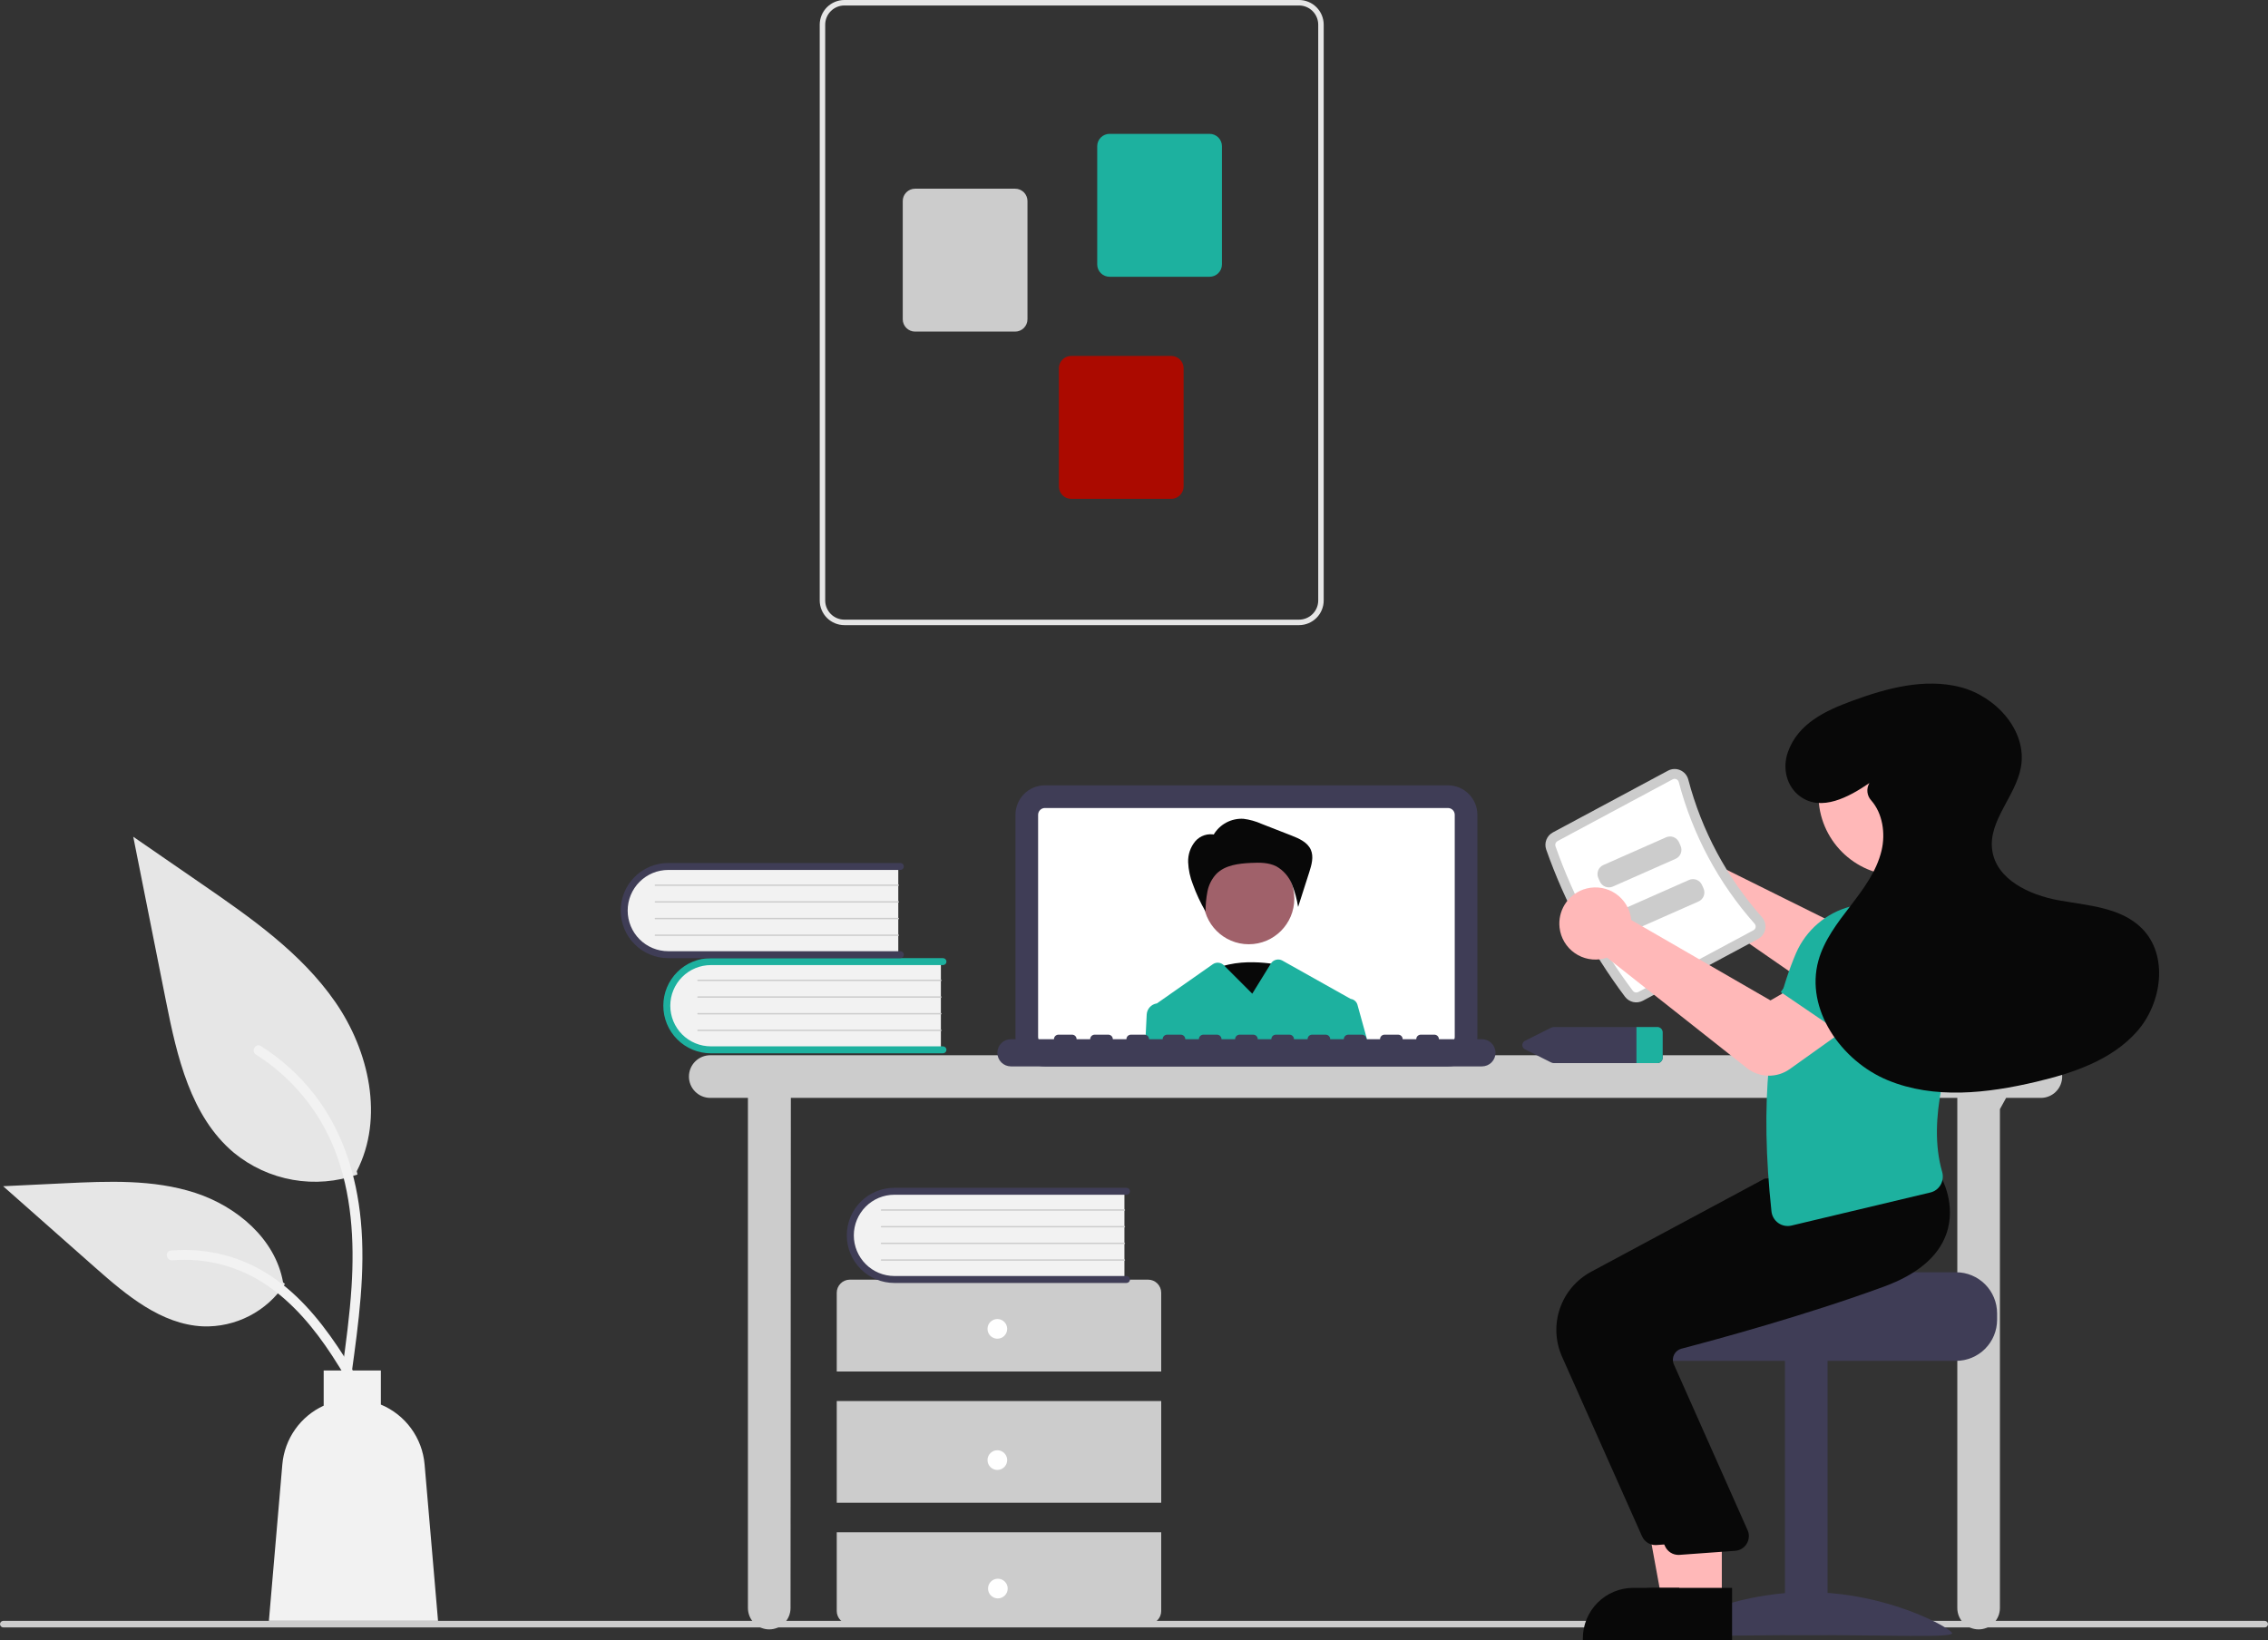<svg width="513" height="371" viewBox="0 0 513 371" fill="none" xmlns="http://www.w3.org/2000/svg">
<rect x="0" y="0" width="513" height="371" fill="#333333" stroke="none"/>
<g clip-path="url(#clip0_1_103)">
<path d="M512.259 368.155H0.741C0.545 368.155 0.356 368.077 0.217 367.937C0.078 367.798 0 367.609 0 367.413C0 367.216 0.078 367.027 0.217 366.888C0.356 366.749 0.545 366.67 0.741 366.67H512.259C512.455 366.67 512.644 366.749 512.783 366.888C512.922 367.027 513 367.216 513 367.413C513 367.609 512.922 367.798 512.783 367.937C512.644 368.077 512.455 368.155 512.259 368.155Z" fill="#CCCCCC"/>
<path d="M461.629 238.717H160.649C159.371 238.717 158.146 239.225 157.242 240.13C156.338 241.034 155.831 242.261 155.831 243.541C155.831 244.82 156.338 246.047 157.242 246.952C158.146 247.857 159.371 248.365 160.649 248.365H169.175V363.775C169.175 365.054 169.682 366.281 170.586 367.186C171.49 368.09 172.715 368.599 173.993 368.599C175.271 368.599 176.497 368.09 177.401 367.186C178.304 366.281 178.812 365.054 178.812 363.775L178.885 248.365H442.725V363.775C442.725 365.054 443.233 366.281 444.137 367.186C445.04 368.09 446.266 368.599 447.544 368.599C448.822 368.599 450.048 368.09 450.951 367.186C451.855 366.281 452.363 365.054 452.363 363.775V250.909L453.765 248.365H461.629C462.907 248.365 464.133 247.857 465.036 246.952C465.94 246.047 466.448 244.82 466.448 243.541C466.448 242.261 465.94 241.034 465.036 240.13C464.133 239.225 462.907 238.717 461.629 238.717Z" fill="#CCCCCC"/>
<path d="M327.515 241.241H236.345C234.58 241.239 232.887 240.537 231.639 239.287C230.391 238.037 229.689 236.343 229.687 234.575V184.323C229.689 182.555 230.391 180.861 231.639 179.611C232.887 178.362 234.58 177.659 236.345 177.657H327.515C329.28 177.659 330.973 178.362 332.221 179.611C333.469 180.861 334.172 182.555 334.174 184.323V234.575C334.172 236.343 333.469 238.037 332.221 239.287C330.973 240.537 329.28 241.239 327.515 241.241Z" fill="#3F3D56"/>
<path d="M327.515 182.787H236.345C235.939 182.788 235.549 182.95 235.261 183.238C234.974 183.526 234.812 183.916 234.811 184.323V234.577C234.812 234.984 234.974 235.374 235.261 235.662C235.549 235.95 235.939 236.112 236.345 236.113H327.515C327.921 236.112 328.311 235.95 328.599 235.662C328.886 235.374 329.048 234.984 329.049 234.577V184.323C329.048 183.916 328.886 183.526 328.599 183.238C328.311 182.95 327.921 182.788 327.515 182.787Z" fill="white"/>
<path d="M289.706 218.366C289.706 218.366 278.792 215.848 272.789 220.464C266.786 225.08 280.429 235.571 280.429 235.571L289.706 218.366Z" fill="#080808"/>
<path d="M282.464 213.609C288.15 213.609 292.759 208.994 292.759 203.302C292.759 197.61 288.15 192.995 282.464 192.995C276.779 192.995 272.169 197.61 272.169 203.302C272.169 208.994 276.779 213.609 282.464 213.609Z" fill="#A0616A"/>
<path d="M274.504 188.834C275.19 187.667 276.185 186.713 277.379 186.077C278.573 185.441 279.919 185.148 281.269 185.23C282.681 185.407 284.059 185.793 285.358 186.376L292.088 189.004C293.83 189.684 295.737 190.517 296.493 192.229C297.194 193.818 296.671 195.652 296.141 197.306L293.623 205.168C293.344 203.389 292.865 201.647 292.196 199.975C291.516 198.292 290.287 196.889 288.709 195.994C286.96 195.096 284.9 195.115 282.938 195.209C280.158 195.343 277.136 195.697 275.162 197.66C274.113 198.774 273.403 200.164 273.112 201.667C272.826 203.162 272.682 204.681 272.682 206.203C271.543 204.242 270.583 202.181 269.814 200.046C269.182 198.457 268.821 196.772 268.748 195.063C268.682 193.339 269.253 191.651 270.353 190.322C270.911 189.673 271.639 189.193 272.455 188.936C273.271 188.679 274.143 188.655 274.972 188.867L274.504 188.834Z" fill="#080808"/>
<path d="M307.046 227.303C306.949 226.955 306.752 226.643 306.479 226.407C306.206 226.171 305.87 226.02 305.512 225.975C305.488 225.958 305.463 225.943 305.437 225.93L290.069 217.307C289.63 217.061 289.113 216.994 288.626 217.119C288.139 217.245 287.718 217.554 287.453 217.981L283.25 224.795L276.919 218.456L276.818 218.356C276.493 218.03 276.064 217.83 275.606 217.79C275.149 217.75 274.691 217.873 274.315 218.137L261.684 226.992C261.662 226.992 261.64 226.999 261.618 226.999C261.013 227.1 260.461 227.404 260.052 227.862C259.644 228.319 259.404 228.902 259.371 229.515L259.045 236.113H309.485L307.046 227.303Z" fill="#1DB19F"/>
<path d="M335.198 235.088H325.466C325.466 234.816 325.358 234.555 325.166 234.363C324.974 234.171 324.714 234.063 324.442 234.062H321.369C321.097 234.063 320.837 234.171 320.644 234.363C320.452 234.555 320.344 234.816 320.344 235.088H317.271C317.271 234.816 317.163 234.555 316.971 234.363C316.779 234.171 316.519 234.063 316.247 234.062H313.174C312.902 234.063 312.641 234.171 312.449 234.363C312.257 234.555 312.149 234.816 312.149 235.088H309.076C309.076 234.816 308.968 234.555 308.776 234.363C308.584 234.171 308.323 234.063 308.052 234.062H304.979C304.707 234.063 304.446 234.171 304.254 234.363C304.062 234.555 303.954 234.816 303.954 235.088H300.881C300.881 234.816 300.773 234.555 300.581 234.363C300.389 234.171 300.128 234.063 299.857 234.062H296.784C296.512 234.063 296.251 234.171 296.059 234.363C295.867 234.555 295.759 234.816 295.759 235.088H292.686C292.686 234.816 292.578 234.555 292.386 234.363C292.194 234.171 291.933 234.063 291.662 234.062H288.589C288.317 234.063 288.056 234.171 287.864 234.363C287.672 234.555 287.564 234.816 287.564 235.088H284.491C284.491 234.816 284.383 234.555 284.191 234.363C283.999 234.171 283.738 234.063 283.467 234.062H280.393C280.122 234.063 279.861 234.171 279.669 234.363C279.477 234.555 279.369 234.816 279.369 235.088H276.296C276.296 234.816 276.188 234.555 275.996 234.363C275.804 234.171 275.543 234.063 275.272 234.062H272.198C271.927 234.063 271.666 234.171 271.474 234.363C271.282 234.555 271.174 234.816 271.174 235.088H268.101C268.101 234.816 267.993 234.555 267.801 234.363C267.609 234.171 267.348 234.063 267.076 234.062H264.003C263.732 234.063 263.471 234.171 263.279 234.363C263.087 234.555 262.979 234.816 262.979 235.088H259.906C259.906 234.816 259.798 234.555 259.606 234.363C259.414 234.171 259.153 234.063 258.881 234.062H255.808C255.537 234.063 255.276 234.171 255.084 234.363C254.892 234.555 254.784 234.816 254.784 235.088H251.711C251.711 234.816 251.603 234.555 251.411 234.363C251.219 234.171 250.958 234.063 250.686 234.062H247.613C247.342 234.063 247.081 234.171 246.889 234.363C246.697 234.555 246.589 234.816 246.589 235.088H243.516C243.516 234.816 243.408 234.555 243.216 234.363C243.024 234.171 242.763 234.063 242.491 234.062H239.418C239.146 234.063 238.886 234.171 238.694 234.363C238.502 234.555 238.394 234.816 238.394 235.088H228.662C227.848 235.089 227.067 235.414 226.492 235.991C225.917 236.568 225.594 237.35 225.594 238.165C225.594 238.98 225.917 239.762 226.492 240.339C227.067 240.915 227.848 241.24 228.662 241.241H335.198C336.013 241.241 336.795 240.917 337.371 240.34C337.947 239.763 338.271 238.981 338.271 238.165C338.271 237.349 337.947 236.566 337.371 235.989C336.795 235.412 336.013 235.088 335.198 235.088Z" fill="#3F3D56"/>
<path d="M212.82 217.221V237.65H161.696C160.327 237.698 158.961 237.469 157.682 236.977C156.402 236.485 155.235 235.74 154.249 234.787C153.263 233.834 152.479 232.692 151.944 231.429C151.408 230.166 151.132 228.808 151.132 227.435C151.132 226.063 151.408 224.705 151.944 223.442C152.479 222.179 153.263 221.037 154.249 220.084C155.235 219.13 156.402 218.386 157.682 217.894C158.961 217.402 160.327 217.173 161.696 217.221H212.82Z" fill="#F2F2F2"/>
<path d="M214.076 237.493C214.076 237.701 213.993 237.901 213.846 238.048C213.699 238.196 213.499 238.278 213.291 238.279H160.786C157.934 238.279 155.199 237.144 153.183 235.126C151.167 233.107 150.034 230.369 150.034 227.514C150.034 224.659 151.167 221.921 153.183 219.902C155.199 217.884 157.934 216.749 160.786 216.749H213.291C213.499 216.749 213.699 216.832 213.846 216.98C213.993 217.127 214.076 217.327 214.076 217.535C214.076 217.744 213.993 217.943 213.846 218.091C213.699 218.238 213.499 218.321 213.291 218.321H160.786C158.352 218.323 156.018 219.293 154.298 221.016C152.578 222.74 151.612 225.077 151.612 227.514C151.612 229.951 152.578 232.288 154.298 234.012C156.018 235.735 158.352 236.705 160.786 236.707H213.291C213.499 236.707 213.699 236.79 213.846 236.937C213.993 237.085 214.076 237.284 214.076 237.493Z" fill="#1DB19F"/>
<path d="M212.82 221.935H157.882C157.861 221.935 157.841 221.931 157.822 221.924C157.802 221.916 157.785 221.904 157.77 221.89C157.756 221.875 157.744 221.858 157.736 221.839C157.728 221.819 157.724 221.799 157.724 221.778C157.724 221.757 157.728 221.737 157.736 221.718C157.744 221.699 157.756 221.681 157.77 221.667C157.785 221.652 157.802 221.64 157.822 221.633C157.841 221.625 157.861 221.621 157.882 221.621H212.82C212.862 221.621 212.901 221.638 212.93 221.667C212.96 221.697 212.976 221.737 212.976 221.778C212.976 221.82 212.96 221.859 212.93 221.889C212.901 221.918 212.862 221.935 212.82 221.935Z" fill="#CCCCCC"/>
<path d="M212.82 225.707H157.882C157.861 225.707 157.841 225.703 157.822 225.695C157.802 225.687 157.785 225.676 157.77 225.661C157.756 225.647 157.744 225.629 157.736 225.61C157.728 225.591 157.724 225.57 157.724 225.55C157.724 225.529 157.728 225.508 157.736 225.489C157.744 225.47 157.756 225.453 157.77 225.438C157.785 225.424 157.802 225.412 157.822 225.404C157.841 225.396 157.861 225.392 157.882 225.393H212.82C212.862 225.393 212.901 225.409 212.93 225.439C212.96 225.468 212.976 225.508 212.976 225.55C212.976 225.591 212.96 225.631 212.93 225.66C212.901 225.69 212.862 225.707 212.82 225.707Z" fill="#CCCCCC"/>
<path d="M212.82 229.478H157.882C157.861 229.478 157.841 229.475 157.822 229.467C157.802 229.459 157.785 229.447 157.77 229.433C157.756 229.418 157.744 229.401 157.736 229.382C157.728 229.362 157.724 229.342 157.724 229.321C157.724 229.3 157.728 229.28 157.736 229.261C157.744 229.242 157.756 229.224 157.77 229.21C157.785 229.195 157.802 229.184 157.822 229.176C157.841 229.168 157.861 229.164 157.882 229.164H212.82C212.862 229.164 212.901 229.181 212.93 229.21C212.96 229.24 212.976 229.28 212.976 229.321C212.976 229.363 212.96 229.403 212.93 229.432C212.901 229.461 212.862 229.478 212.82 229.478Z" fill="#CCCCCC"/>
<path d="M212.82 233.25H157.882C157.861 233.25 157.841 233.246 157.822 233.238C157.802 233.23 157.785 233.219 157.77 233.204C157.756 233.19 157.744 233.172 157.736 233.153C157.728 233.134 157.724 233.113 157.724 233.093C157.724 233.072 157.728 233.051 157.736 233.032C157.744 233.013 157.756 232.996 157.77 232.981C157.785 232.967 157.802 232.955 157.822 232.947C157.841 232.939 157.861 232.935 157.882 232.936H212.82C212.862 232.936 212.901 232.953 212.93 232.982C212.96 233.011 212.976 233.051 212.976 233.093C212.976 233.134 212.96 233.174 212.93 233.203C212.901 233.233 212.862 233.25 212.82 233.25Z" fill="#CCCCCC"/>
<path d="M203.183 195.698V216.127H152.059C150.689 216.174 149.324 215.945 148.045 215.454C146.765 214.962 145.598 214.217 144.612 213.264C143.626 212.311 142.842 211.168 142.307 209.905C141.771 208.642 141.495 207.284 141.495 205.912C141.495 204.54 141.771 203.182 142.307 201.919C142.842 200.656 143.626 199.514 144.612 198.56C145.598 197.607 146.765 196.862 148.045 196.371C149.324 195.879 150.689 195.65 152.059 195.698H203.183Z" fill="#F2F2F2"/>
<path d="M204.439 215.97C204.439 216.178 204.356 216.378 204.209 216.525C204.062 216.672 203.862 216.755 203.654 216.755H151.149C149.737 216.755 148.339 216.477 147.034 215.936C145.729 215.395 144.544 214.602 143.546 213.602C142.547 212.603 141.755 211.416 141.215 210.11C140.675 208.804 140.396 207.404 140.396 205.991C140.396 204.577 140.675 203.177 141.215 201.871C141.755 200.565 142.547 199.379 143.546 198.379C144.544 197.379 145.729 196.587 147.034 196.046C148.339 195.505 149.737 195.226 151.149 195.226H203.654C203.862 195.226 204.062 195.309 204.209 195.456C204.356 195.604 204.439 195.803 204.439 196.012C204.439 196.22 204.356 196.42 204.209 196.567C204.062 196.715 203.862 196.798 203.654 196.798H151.149C148.715 196.8 146.381 197.769 144.661 199.493C142.941 201.217 141.974 203.554 141.974 205.991C141.974 208.427 142.941 210.764 144.661 212.488C146.381 214.212 148.715 215.182 151.149 215.184H203.654C203.862 215.184 204.062 215.267 204.209 215.414C204.356 215.561 204.439 215.761 204.439 215.97Z" fill="#3F3D56"/>
<path d="M203.183 200.412H148.245C148.224 200.412 148.203 200.408 148.184 200.4C148.165 200.392 148.148 200.381 148.133 200.366C148.118 200.352 148.107 200.334 148.099 200.315C148.091 200.296 148.087 200.276 148.087 200.255C148.087 200.234 148.091 200.214 148.099 200.194C148.107 200.175 148.118 200.158 148.133 200.143C148.148 200.129 148.165 200.117 148.184 200.109C148.203 200.101 148.224 200.098 148.245 200.098H203.183C203.224 200.098 203.264 200.115 203.293 200.144C203.322 200.174 203.339 200.213 203.339 200.255C203.339 200.296 203.322 200.336 203.293 200.366C203.264 200.395 203.224 200.412 203.183 200.412Z" fill="#CCCCCC"/>
<path d="M203.183 204.183H148.245C148.224 204.184 148.203 204.18 148.184 204.172C148.165 204.164 148.148 204.152 148.133 204.138C148.118 204.123 148.107 204.106 148.099 204.087C148.091 204.068 148.087 204.047 148.087 204.026C148.087 204.006 148.091 203.985 148.099 203.966C148.107 203.947 148.118 203.929 148.133 203.915C148.148 203.9 148.165 203.889 148.184 203.881C148.203 203.873 148.224 203.869 148.245 203.869H203.183C203.224 203.869 203.264 203.886 203.293 203.916C203.322 203.945 203.339 203.985 203.339 204.026C203.339 204.068 203.322 204.108 203.293 204.137C203.264 204.167 203.224 204.183 203.183 204.183Z" fill="#CCCCCC"/>
<path d="M203.183 207.955H148.245C148.224 207.955 148.203 207.951 148.184 207.943C148.165 207.936 148.148 207.924 148.133 207.909C148.118 207.895 148.107 207.877 148.099 207.858C148.091 207.839 148.087 207.819 148.087 207.798C148.087 207.777 148.091 207.757 148.099 207.738C148.107 207.718 148.118 207.701 148.133 207.686C148.148 207.672 148.165 207.66 148.184 207.652C148.203 207.645 148.224 207.641 148.245 207.641H203.183C203.224 207.641 203.264 207.658 203.293 207.687C203.322 207.717 203.339 207.756 203.339 207.798C203.339 207.839 203.322 207.879 203.293 207.909C203.264 207.938 203.224 207.955 203.183 207.955Z" fill="#CCCCCC"/>
<path d="M203.183 211.727H148.245C148.224 211.727 148.203 211.723 148.184 211.715C148.165 211.707 148.148 211.695 148.133 211.681C148.118 211.666 148.107 211.649 148.099 211.63C148.091 211.611 148.087 211.59 148.087 211.569C148.087 211.549 148.091 211.528 148.099 211.509C148.107 211.49 148.118 211.472 148.133 211.458C148.148 211.443 148.165 211.432 148.184 211.424C148.203 211.416 148.224 211.412 148.245 211.412H203.183C203.224 211.413 203.264 211.429 203.293 211.459C203.322 211.488 203.339 211.528 203.339 211.569C203.339 211.611 203.322 211.651 203.293 211.68C203.264 211.71 203.224 211.726 203.183 211.727Z" fill="#CCCCCC"/>
<path d="M262.655 310.265V292.452C262.655 291.665 262.343 290.91 261.787 290.353C261.231 289.796 260.476 289.483 259.69 289.483H192.229C191.443 289.483 190.688 289.796 190.132 290.353C189.576 290.91 189.264 291.665 189.264 292.452V310.265H262.655Z" fill="#CCCCCC"/>
<path d="M262.655 316.944H189.264V339.952H262.655V316.944Z" fill="#CCCCCC"/>
<path d="M189.264 346.631V364.444C189.264 365.231 189.576 365.986 190.132 366.543C190.688 367.1 191.443 367.413 192.229 367.413H259.69C260.476 367.413 261.231 367.1 261.787 366.543C262.343 365.986 262.655 365.231 262.655 364.444V346.631H189.264Z" fill="#CCCCCC"/>
<path d="M225.589 302.843C226.817 302.843 227.813 301.846 227.813 300.616C227.813 299.386 226.817 298.39 225.589 298.39C224.361 298.39 223.365 299.386 223.365 300.616C223.365 301.846 224.361 302.843 225.589 302.843Z" fill="white"/>
<path d="M225.589 332.53C226.817 332.53 227.813 331.533 227.813 330.303C227.813 329.074 226.817 328.077 225.589 328.077C224.361 328.077 223.365 329.074 223.365 330.303C223.365 331.533 224.361 332.53 225.589 332.53Z" fill="white"/>
<path d="M225.708 361.589C226.936 361.589 227.932 360.592 227.932 359.362C227.932 358.132 226.936 357.136 225.708 357.136C224.48 357.136 223.484 358.132 223.484 359.362C223.484 360.592 224.48 361.589 225.708 361.589Z" fill="white"/>
<path d="M254.335 269.174V289.603H203.211C201.841 289.651 200.476 289.422 199.196 288.93C197.917 288.438 196.75 287.693 195.764 286.74C194.778 285.787 193.994 284.645 193.458 283.382C192.923 282.118 192.647 280.76 192.647 279.388C192.647 278.016 192.923 276.658 193.458 275.395C193.994 274.132 194.778 272.99 195.764 272.036C196.75 271.083 197.917 270.339 199.196 269.847C200.476 269.355 201.841 269.126 203.211 269.174H254.335Z" fill="#F2F2F2"/>
<path d="M255.591 289.446C255.59 289.654 255.508 289.854 255.361 290.001C255.213 290.149 255.014 290.231 254.806 290.231H202.3C200.888 290.233 199.489 289.955 198.183 289.415C196.877 288.874 195.691 288.081 194.692 287.082C193.692 286.082 192.9 284.895 192.359 283.588C191.818 282.282 191.539 280.881 191.539 279.467C191.539 278.052 191.818 276.652 192.359 275.345C192.9 274.039 193.692 272.852 194.692 271.852C195.691 270.852 196.877 270.06 198.183 269.519C199.489 268.979 200.888 268.701 202.3 268.702H254.806C255.014 268.702 255.213 268.785 255.361 268.932C255.508 269.08 255.591 269.28 255.591 269.488C255.591 269.696 255.508 269.896 255.361 270.044C255.213 270.191 255.014 270.274 254.806 270.274H202.3C199.867 270.276 197.533 271.245 195.813 272.969C194.092 274.693 193.126 277.03 193.126 279.467C193.126 281.904 194.092 284.241 195.813 285.964C197.533 287.688 199.867 288.658 202.3 288.66H254.806C255.014 288.66 255.213 288.743 255.361 288.89C255.508 289.037 255.59 289.237 255.591 289.446Z" fill="#3F3D56"/>
<path d="M254.335 273.888H199.396C199.376 273.888 199.355 273.884 199.336 273.876C199.317 273.869 199.299 273.857 199.285 273.842C199.27 273.828 199.258 273.81 199.25 273.791C199.242 273.772 199.238 273.752 199.238 273.731C199.238 273.71 199.242 273.69 199.25 273.67C199.258 273.651 199.27 273.634 199.285 273.619C199.299 273.605 199.317 273.593 199.336 273.585C199.355 273.578 199.376 273.574 199.396 273.574H254.335C254.376 273.574 254.416 273.591 254.445 273.62C254.474 273.65 254.49 273.689 254.49 273.731C254.49 273.772 254.474 273.812 254.445 273.842C254.416 273.871 254.376 273.888 254.335 273.888Z" fill="#CCCCCC"/>
<path d="M254.335 277.66H199.396C199.376 277.66 199.355 277.656 199.336 277.648C199.317 277.64 199.299 277.629 199.285 277.614C199.27 277.599 199.258 277.582 199.25 277.563C199.242 277.544 199.238 277.523 199.238 277.502C199.238 277.482 199.242 277.461 199.25 277.442C199.258 277.423 199.27 277.406 199.285 277.391C199.299 277.376 199.317 277.365 199.336 277.357C199.355 277.349 199.376 277.345 199.396 277.345H254.335C254.376 277.346 254.416 277.362 254.445 277.392C254.474 277.421 254.49 277.461 254.49 277.502C254.49 277.544 254.474 277.584 254.445 277.613C254.416 277.643 254.376 277.659 254.335 277.66Z" fill="#CCCCCC"/>
<path d="M254.335 281.431H199.396C199.376 281.431 199.355 281.427 199.336 281.419C199.317 281.412 199.299 281.4 199.285 281.385C199.27 281.371 199.258 281.353 199.25 281.334C199.242 281.315 199.238 281.295 199.238 281.274C199.238 281.253 199.242 281.233 199.25 281.214C199.258 281.194 199.27 281.177 199.285 281.162C199.299 281.148 199.317 281.136 199.336 281.128C199.355 281.121 199.376 281.117 199.396 281.117H254.335C254.376 281.117 254.416 281.134 254.445 281.163C254.474 281.193 254.49 281.232 254.49 281.274C254.49 281.315 254.474 281.355 254.445 281.385C254.416 281.414 254.376 281.431 254.335 281.431Z" fill="#CCCCCC"/>
<path d="M254.335 285.203H199.396C199.376 285.203 199.355 285.199 199.336 285.191C199.317 285.183 199.299 285.172 199.285 285.157C199.27 285.142 199.258 285.125 199.25 285.106C199.242 285.087 199.238 285.066 199.238 285.045C199.238 285.025 199.242 285.004 199.25 284.985C199.258 284.966 199.27 284.949 199.285 284.934C199.299 284.919 199.317 284.908 199.336 284.9C199.355 284.892 199.376 284.888 199.396 284.888H254.335C254.376 284.889 254.416 284.905 254.445 284.935C254.474 284.964 254.49 285.004 254.49 285.045C254.49 285.087 254.474 285.127 254.445 285.156C254.416 285.186 254.376 285.202 254.335 285.203Z" fill="#CCCCCC"/>
<path d="M185.414 135.835V5.582C185.416 4.102 186.004 2.683 187.049 1.637C188.094 0.59 189.512 0.002 190.99 0H293.834C295.312 0.002 296.729 0.59 297.774 1.637C298.82 2.683 299.408 4.102 299.409 5.582V135.835C299.408 137.315 298.82 138.734 297.774 139.781C296.729 140.827 295.312 141.416 293.834 141.418H190.99C189.512 141.416 188.094 140.827 187.049 139.781C186.004 138.734 185.416 137.315 185.414 135.835ZM190.99 1.241C189.84 1.242 188.738 1.7 187.925 2.514C187.112 3.328 186.654 4.431 186.653 5.582V135.835C186.654 136.987 187.112 138.09 187.925 138.904C188.738 139.718 189.84 140.176 190.99 140.177H293.834C294.983 140.176 296.086 139.718 296.899 138.904C297.712 138.09 298.169 136.987 298.17 135.835V5.582C298.169 4.431 297.712 3.328 296.899 2.514C296.086 1.7 294.983 1.242 293.834 1.241H190.99Z" fill="#E6E6E6"/>
<path d="M248.179 59.818V33.073C248.18 32.333 248.474 31.624 248.996 31.101C249.519 30.577 250.228 30.283 250.967 30.282H273.605C274.344 30.283 275.053 30.577 275.575 31.101C276.098 31.624 276.392 32.333 276.393 33.073V59.818C276.392 60.558 276.098 61.268 275.575 61.791C275.053 62.314 274.344 62.609 273.605 62.609H250.967C250.228 62.609 249.519 62.314 248.996 61.791C248.474 61.268 248.18 60.558 248.179 59.818Z" fill="#1DB19F"/>
<path d="M204.192 72.223V45.478C204.192 44.738 204.486 44.029 205.009 43.505C205.532 42.982 206.24 42.688 206.98 42.687H229.618C230.357 42.688 231.065 42.982 231.588 43.505C232.111 44.029 232.405 44.738 232.406 45.478V72.223C232.405 72.963 232.111 73.673 231.588 74.196C231.065 74.719 230.357 75.014 229.618 75.014H206.98C206.24 75.014 205.532 74.719 205.009 74.196C204.486 73.673 204.192 72.963 204.192 72.223Z" fill="#CCCCCC"/>
<path d="M239.505 110.059V83.314C239.506 82.574 239.8 81.864 240.323 81.341C240.846 80.818 241.554 80.523 242.293 80.522H264.931C265.67 80.523 266.379 80.818 266.902 81.341C267.424 81.864 267.718 82.574 267.719 83.314V110.059C267.718 110.799 267.424 111.508 266.902 112.031C266.379 112.555 265.67 112.849 264.931 112.85H242.293C241.554 112.849 240.846 112.555 240.323 112.031C239.8 111.508 239.506 110.799 239.505 110.059Z" fill="#AB0A00"/>
<path d="M374.789 232.335H351.496C351.275 232.335 351.057 232.386 350.859 232.484L344.98 235.43C344.786 235.513 344.621 235.65 344.505 235.826C344.389 236.001 344.328 236.207 344.328 236.417C344.328 236.628 344.389 236.834 344.505 237.009C344.621 237.185 344.786 237.322 344.98 237.404L350.859 240.351C351.057 240.449 351.275 240.499 351.496 240.499H374.789C375.11 240.518 375.425 240.409 375.667 240.197C375.908 239.984 376.056 239.685 376.079 239.364V233.471C376.056 233.15 375.908 232.851 375.667 232.638C375.425 232.425 375.11 232.317 374.789 232.335Z" fill="#3F3D56"/>
<path d="M376.079 233.471V239.364C376.056 239.685 375.908 239.984 375.667 240.197C375.425 240.409 375.11 240.518 374.789 240.499H370.148V232.335H374.789C375.11 232.317 375.425 232.425 375.667 232.638C375.908 232.851 376.056 233.15 376.079 233.471Z" fill="#1DB19F"/>
<path d="M374.613 188.249C375.668 187.794 376.808 187.566 377.957 187.582C379.106 187.598 380.239 187.856 381.281 188.341C382.323 188.825 383.251 189.525 384.004 190.393C384.758 191.262 385.319 192.28 385.652 193.381C385.756 193.73 385.835 194.086 385.89 194.446L418.462 210.617L426 205.616L435.379 216.426L423.87 225.785C422.485 226.902 420.778 227.542 419.002 227.61C417.226 227.679 415.475 227.172 414.009 226.166L380.961 203.285C380.715 203.39 380.464 203.482 380.209 203.56C379.109 203.893 377.951 203.99 376.811 203.844C375.671 203.697 374.575 203.312 373.594 202.712C372.614 202.112 371.771 201.311 371.121 200.363C370.471 199.414 370.028 198.338 369.822 197.206C369.761 196.878 369.721 196.546 369.702 196.212C369.61 194.542 370.032 192.883 370.91 191.459C371.788 190.036 373.08 188.916 374.613 188.249Z" fill="#FFB8B8"/>
<path d="M442.456 287.812H406.865C406.865 288.837 370.184 289.668 370.184 289.668C369.608 290.102 369.084 290.6 368.62 291.152C367.227 292.816 366.465 294.919 366.47 297.09V298.574C366.471 301.034 367.447 303.393 369.185 305.133C370.922 306.873 373.279 307.85 375.736 307.851H442.456C444.913 307.849 447.269 306.871 449.006 305.132C450.743 303.392 451.721 301.034 451.723 298.574V297.09C451.719 294.63 450.742 292.273 449.005 290.533C447.268 288.794 444.913 287.816 442.456 287.812Z" fill="#3F3D56"/>
<path d="M403.741 369.826H413.378V307.483H403.741V369.826Z" fill="#3F3D56"/>
<path d="M376.312 369.487C376.312 370.53 390.916 369.89 408.93 369.89C426.945 369.89 441.549 370.53 441.549 369.487C441.549 368.445 426.945 360.178 408.93 360.178C390.916 360.178 376.312 368.445 376.312 369.487Z" fill="#3F3D56"/>
<path d="M385.012 362.18L375.924 362.179L371.6 338.58L385.013 338.581L385.012 362.18Z" fill="#FFB8B8"/>
<path d="M387.33 371L358.024 370.999V370.628C358.024 369.128 358.319 367.643 358.893 366.258C359.466 364.872 360.306 363.613 361.365 362.553C362.424 361.493 363.682 360.651 365.066 360.078C366.45 359.504 367.933 359.208 369.431 359.208H369.432L387.33 359.209L387.33 371Z" fill="#080808"/>
<path d="M371.418 347.546L353.3 306.868C351.787 303.44 351.62 299.567 352.831 296.02C354.043 292.474 356.544 289.515 359.837 287.732L399.137 266.633L417.071 265.106L433.614 263.601L433.733 263.803C433.885 264.061 437.442 270.212 435.038 276.956C433.214 282.071 428.471 286.067 420.939 288.832C403.359 295.286 383.05 300.801 375.135 302.873C374.785 302.962 374.458 303.125 374.175 303.35C373.893 303.575 373.661 303.858 373.496 304.179C373.329 304.496 373.231 304.845 373.206 305.202C373.181 305.56 373.23 305.918 373.35 306.256L390.183 344.118C390.359 344.598 390.422 345.113 390.368 345.621C390.314 346.13 390.144 346.619 389.871 347.051C389.598 347.484 389.23 347.848 388.794 348.115C388.359 348.382 387.868 348.546 387.359 348.593L374.781 349.51C374.674 349.52 374.568 349.525 374.462 349.525C373.818 349.525 373.188 349.338 372.648 348.987C372.107 348.635 371.68 348.135 371.418 347.546Z" fill="#080808"/>
<path d="M389.46 362.18L380.372 362.179L376.048 338.58L389.461 338.581L389.46 362.18Z" fill="#FFB8B8"/>
<path d="M391.778 371L362.472 370.999V370.628C362.472 369.128 362.767 367.643 363.341 366.258C363.914 364.872 364.754 363.613 365.813 362.553C366.872 361.493 368.13 360.651 369.514 360.078C370.898 359.504 372.381 359.208 373.879 359.208H373.88L391.778 359.209L391.778 371Z" fill="#080808"/>
<path d="M376.608 349.772L358.489 309.095C356.976 305.666 356.809 301.793 358.02 298.247C359.232 294.701 361.733 291.741 365.026 289.958L404.327 268.86L422.261 267.333L438.803 265.827L438.922 266.029C439.075 266.288 442.632 272.438 440.227 279.182C438.404 284.298 433.66 288.294 426.128 291.059C408.548 297.512 388.24 303.028 380.324 305.099C379.974 305.189 379.647 305.351 379.365 305.577C379.082 305.802 378.851 306.084 378.685 306.405C378.519 306.723 378.42 307.071 378.395 307.429C378.37 307.786 378.419 308.145 378.539 308.483L395.372 346.345C395.548 346.825 395.612 347.339 395.557 347.848C395.503 348.356 395.333 348.846 395.061 349.278C394.788 349.71 394.419 350.074 393.984 350.341C393.548 350.609 393.057 350.772 392.549 350.82L379.971 351.736C379.864 351.747 379.758 351.752 379.652 351.752C379.008 351.751 378.377 351.564 377.837 351.213C377.297 350.862 376.87 350.361 376.608 349.772Z" fill="#080808"/>
<path d="M367.577 225.508C359.963 215.369 353.944 204.123 349.729 192.16C349.485 191.445 349.502 190.666 349.778 189.962C350.054 189.258 350.57 188.675 351.235 188.316L377.289 174.34C377.711 174.112 378.179 173.984 378.657 173.964C379.136 173.945 379.613 174.035 380.051 174.228C380.498 174.422 380.894 174.716 381.211 175.087C381.527 175.458 381.754 175.896 381.876 176.368C384.908 187.895 390.609 198.546 398.515 207.459C398.841 207.822 399.079 208.254 399.213 208.723C399.346 209.192 399.371 209.685 399.285 210.165C399.203 210.638 399.014 211.085 398.732 211.473C398.451 211.861 398.085 212.18 397.662 212.405L371.608 226.382C370.941 226.737 370.17 226.845 369.432 226.685C368.694 226.525 368.037 226.108 367.577 225.508Z" fill="#CCCCCC"/>
<path d="M369.355 224.171C369.495 224.346 369.692 224.466 369.911 224.512C370.131 224.557 370.359 224.524 370.557 224.419L396.612 210.442C396.738 210.376 396.848 210.282 396.932 210.166C397.016 210.051 397.072 209.917 397.095 209.777C397.123 209.628 397.115 209.475 397.073 209.33C397.031 209.184 396.957 209.051 396.854 208.939C388.715 199.764 382.846 188.8 379.725 176.933C379.688 176.786 379.619 176.65 379.521 176.535C379.424 176.419 379.301 176.328 379.163 176.269C379.032 176.21 378.89 176.183 378.747 176.189C378.604 176.195 378.465 176.234 378.34 176.303L352.286 190.279C352.088 190.386 351.934 190.558 351.851 190.767C351.767 190.975 351.758 191.206 351.826 191.42C355.966 203.168 361.877 214.213 369.355 224.171Z" fill="white"/>
<path d="M454.133 221.78L433.728 229.543L428.746 215.689C428.085 213.849 428.094 211.834 428.773 210.001C429.451 208.168 430.755 206.633 432.454 205.669C434.173 204.694 436.184 204.367 438.123 204.746C440.062 205.125 441.801 206.185 443.028 207.736L454.133 221.78Z" fill="#1DB19F"/>
<path d="M402.232 276.672C401.803 276.368 401.443 275.975 401.177 275.521C400.911 275.067 400.744 274.561 400.688 274.038C398.074 249.613 399.895 230.498 406.252 215.602C407.372 213.033 409.059 210.751 411.186 208.928C413.313 207.106 415.825 205.789 418.534 205.078L435.028 204.245L435.113 204.286C438.835 206.111 441.871 209.089 443.77 212.777C445.668 216.465 446.329 220.668 445.655 224.762C440.349 238.762 435.907 253.338 439.295 265.096C439.437 265.588 439.478 266.103 439.417 266.611C439.355 267.119 439.192 267.61 438.936 268.053C438.689 268.481 438.356 268.854 437.959 269.149C437.561 269.444 437.108 269.654 436.626 269.767L405.21 277.249C404.701 277.37 404.173 277.381 403.659 277.282C403.146 277.182 402.659 276.974 402.232 276.672Z" fill="#1DB19F"/>
<path d="M429.523 198.077C439.579 198.077 447.731 189.916 447.731 179.848C447.731 169.781 439.579 161.619 429.523 161.619C419.468 161.619 411.316 169.781 411.316 179.848C411.316 189.916 419.468 198.077 429.523 198.077Z" fill="#FFB8B8"/>
<path d="M379 194.286L364.809 200.557C364.27 200.795 363.658 200.809 363.108 200.595C362.558 200.382 362.115 199.959 361.877 199.419L361.526 198.623C361.288 198.083 361.275 197.47 361.488 196.92C361.701 196.369 362.123 195.926 362.662 195.687L376.852 189.416C377.392 189.178 378.004 189.164 378.554 189.378C379.104 189.591 379.546 190.014 379.785 190.554L380.136 191.35C380.374 191.89 380.387 192.503 380.174 193.053C379.961 193.604 379.539 194.047 379 194.286Z" fill="#CCCCCC"/>
<path d="M384.189 203.934L369.999 210.205C369.459 210.443 368.847 210.457 368.298 210.244C367.748 210.03 367.305 209.607 367.066 209.068L366.715 208.272C366.478 207.731 366.464 207.119 366.677 206.568C366.89 206.018 367.313 205.574 367.852 205.336L382.042 199.064C382.582 198.827 383.193 198.813 383.743 199.026C384.293 199.239 384.736 199.662 384.975 200.202L385.326 200.998C385.563 201.538 385.577 202.151 385.364 202.701C385.151 203.252 384.728 203.695 384.189 203.934Z" fill="#CCCCCC"/>
<path d="M395.132 241.62L363.497 216.634C363.245 216.723 362.988 216.798 362.729 216.861C361.612 217.122 360.453 217.146 359.327 216.929C358.201 216.713 357.132 216.262 356.192 215.605C355.245 214.948 354.449 214.096 353.857 213.107C353.266 212.117 352.892 211.012 352.762 209.866C352.55 208.034 352.962 206.184 353.932 204.616C354.902 203.048 356.373 201.854 358.106 201.228C359.188 200.84 360.339 200.684 361.485 200.773C362.631 200.861 363.745 201.19 364.754 201.739C365.764 202.288 366.646 203.045 367.344 203.959C368.041 204.874 368.538 205.925 368.801 207.045C368.882 207.4 368.939 207.76 368.971 208.123L400.463 226.312L408.3 221.794L416.982 233.173L404.814 241.856C403.389 242.865 401.678 243.386 399.934 243.343C398.19 243.301 396.506 242.697 395.132 241.62Z" fill="#FFB8B8"/>
<path d="M420.842 236.717L402.792 224.429L411.275 212.4C412.401 210.803 414.055 209.656 415.945 209.161C417.834 208.667 419.838 208.857 421.601 209.699C423.384 210.55 424.805 212.011 425.606 213.819C426.407 215.627 426.537 217.662 425.97 219.557L420.842 236.717Z" fill="#1DB19F"/>
<path d="M422.848 177.133C418.168 180.34 412.023 183.636 407.244 180.221C404.105 177.979 403.116 173.827 404.389 170.183C406.678 163.631 412.966 160.746 418.979 158.535C426.796 155.66 435.307 153.374 443.377 155.432C451.446 157.491 458.578 165.313 457.121 173.521C455.95 180.123 449.73 185.615 450.613 192.261C451.502 198.95 459.015 202.471 465.649 203.666C472.282 204.861 479.704 205.246 484.472 210.016C490.553 216.101 489.034 226.977 483.312 233.401C477.59 239.826 468.955 242.738 460.587 244.718C449.501 247.341 437.511 248.719 426.981 244.366C416.452 240.013 408.259 228.295 411.309 217.306C412.597 212.665 415.632 208.742 418.565 204.923C421.498 201.105 424.469 197.111 425.587 192.426C426.52 188.522 425.83 183.988 423.244 181.06C422.773 180.547 422.477 179.898 422.398 179.207C422.319 178.515 422.46 177.816 422.803 177.21L422.848 177.133Z" fill="#080808"/>
<path d="M80.858 265.7C76.167 267.351 71.129 267.765 66.231 266.901C61.334 266.038 56.74 263.926 52.895 260.769C43.1 252.539 40.029 238.979 37.531 226.424C35.067 214.046 32.604 201.667 30.14 189.289L45.613 199.955C56.74 207.625 68.118 215.542 75.822 226.652C83.526 237.762 86.889 252.929 80.699 264.951" fill="#E6E6E6"/>
<path d="M79.536 310.661C81.102 299.24 82.712 287.673 81.614 276.131C80.638 265.879 77.514 255.867 71.154 247.657C67.779 243.308 63.671 239.581 59.016 236.645C57.802 235.878 56.685 237.804 57.894 238.568C65.948 243.664 72.178 251.189 75.685 260.059C79.558 269.922 80.18 280.674 79.513 291.151C79.109 297.488 78.253 303.782 77.391 310.069C77.323 310.353 77.366 310.653 77.51 310.907C77.654 311.161 77.889 311.351 78.168 311.438C78.452 311.515 78.755 311.476 79.011 311.331C79.267 311.185 79.456 310.944 79.536 310.661Z" fill="#F2F2F2"/>
<path d="M64.452 290.452C62.44 293.514 59.674 296.005 56.42 297.686C53.167 299.367 49.537 300.181 45.878 300.05C36.476 299.603 28.637 293.033 21.581 286.796L0.71 268.347L14.523 267.685C24.456 267.209 34.646 266.765 44.108 269.832C53.569 272.899 62.295 280.28 64.025 290.084" fill="#E6E6E6"/>
<path d="M83.962 317.226C76.424 303.873 67.681 289.033 52.059 284.29C47.715 282.975 43.16 282.505 38.64 282.903C37.215 283.026 37.571 285.224 38.993 285.102C46.57 284.472 54.133 286.475 60.407 290.774C66.445 294.888 71.147 300.609 75.126 306.675C77.563 310.391 79.746 314.264 81.93 318.133C82.628 319.369 84.668 318.476 83.962 317.226Z" fill="#F2F2F2"/>
<path d="M96.039 331.28C95.785 328.334 94.728 325.514 92.984 323.128C91.24 320.741 88.876 318.879 86.148 317.745V310.026H73.215V317.989C70.622 319.178 68.389 321.035 66.746 323.37C65.103 325.705 64.108 328.435 63.862 331.28L60.822 366.67H99.08L96.039 331.28Z" fill="#F2F2F2"/>
</g>
<defs>
<clipPath id="clip0_1_103">
<rect width="513" height="371" fill="white"/>
</clipPath>
</defs>
</svg>
